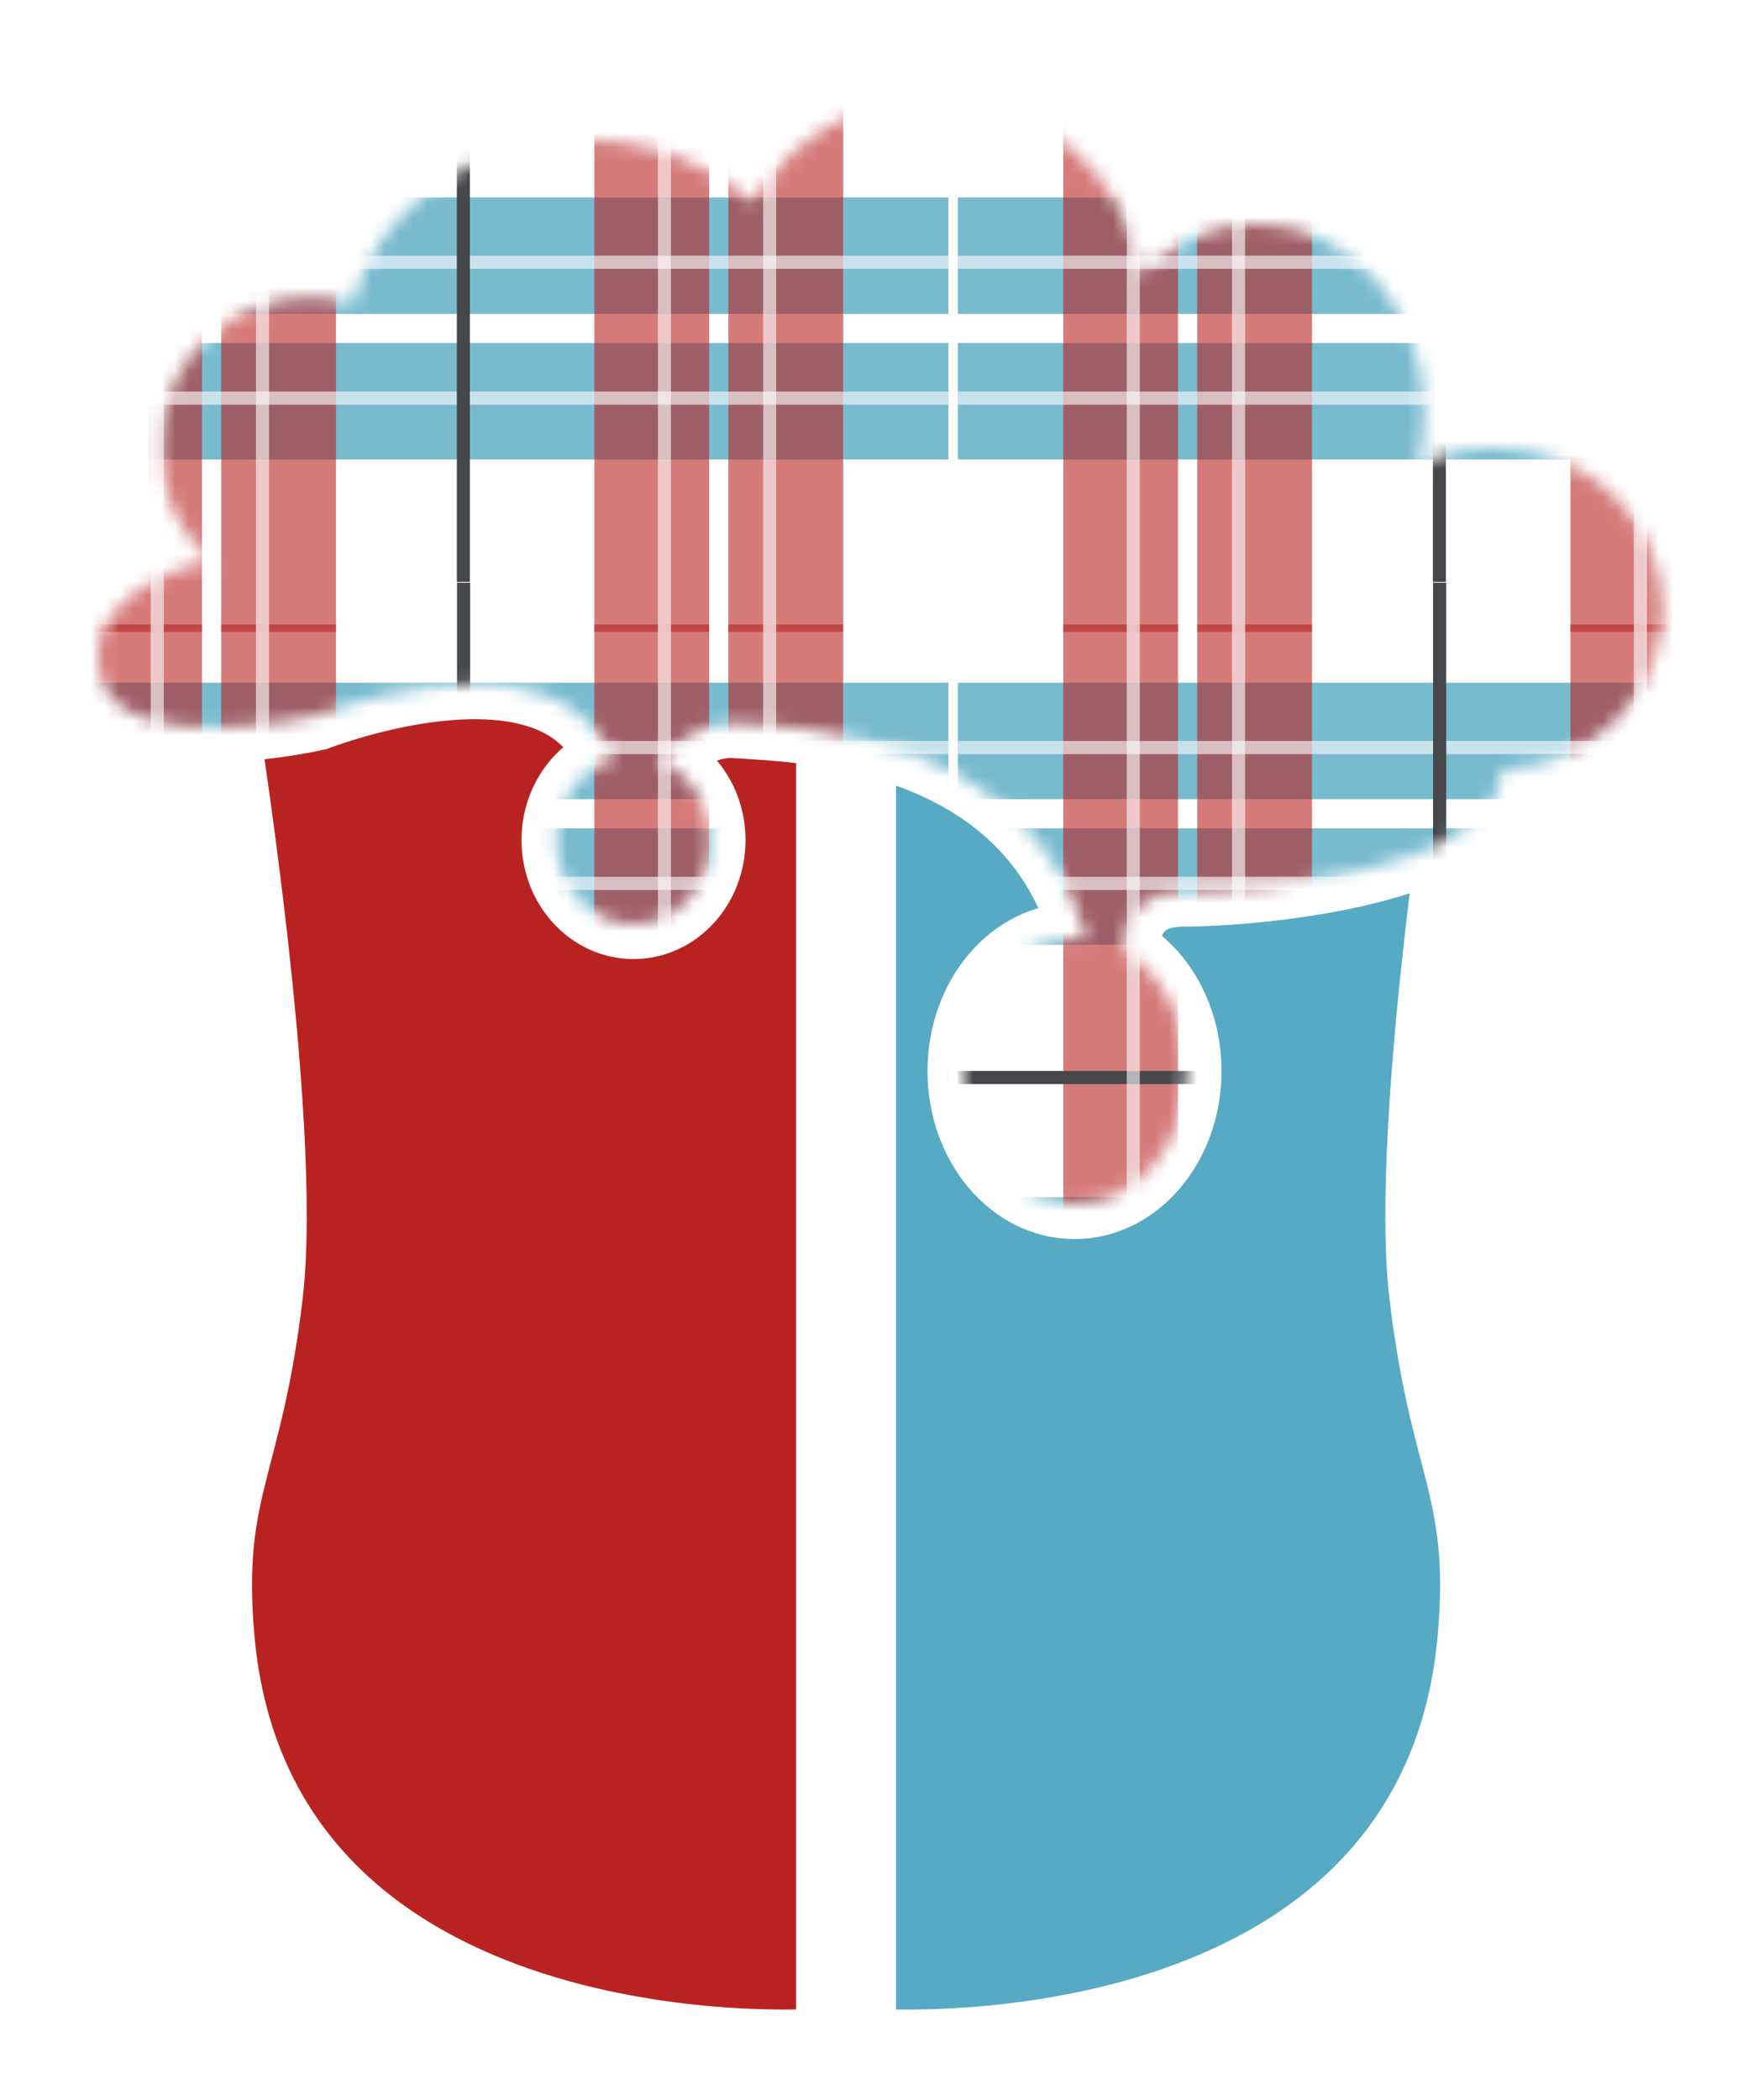 <?xml version="1.0" encoding="UTF-8"?>
<svg width="126px" height="150px" viewBox="0 0 126 150" version="1.1" xmlns="http://www.w3.org/2000/svg" xmlns:xlink="http://www.w3.org/1999/xlink">
    <!-- Generator: Sketch 42 (36781) - http://www.bohemiancoding.com/sketch -->
    <title>logo</title>
    <desc>Created with Sketch.</desc>
    <defs>
        <filter x="-50%" y="-50%" width="200%" height="200%" filterUnits="objectBoundingBox" id="filter-1">
            <feOffset dx="0" dy="2" in="SourceAlpha" result="shadowOffsetOuter1"></feOffset>
            <feGaussianBlur stdDeviation="2" in="shadowOffsetOuter1" result="shadowBlurOuter1"></feGaussianBlur>
            <feColorMatrix values="0 0 0 0 0   0 0 0 0 0   0 0 0 0 0  0 0 0 0.5 0" type="matrix" in="shadowBlurOuter1" result="shadowMatrixOuter1"></feColorMatrix>
            <feMerge>
                <feMergeNode in="shadowMatrixOuter1"></feMergeNode>
                <feMergeNode in="SourceGraphic"></feMergeNode>
            </feMerge>
        </filter>
        <path d="M100.27,47.989 C106.657,47.729 111.751,42.684 111.751,36.5 C111.751,30.149 106.378,25 99.751,25 C97.78,25 95.919,25.455 94.278,26.263 C94.586,25.068 94.751,23.806 94.751,22.5 C94.751,15.044 89.378,9 82.751,9 C79.587,9 76.708,10.378 74.564,12.629 C73.428,5.471 67.228,0 59.751,0 C54.231,0 49.408,2.981 46.803,7.421 C43.724,4.69 39.461,3 34.751,3 C26.653,3 19.877,7.996 18.167,14.685 C16.219,14.107 14.085,14.076 11.997,14.715 C6.338,16.445 3.153,22.435 4.883,28.093 C5.496,30.096 6.642,31.789 8.118,33.064 L6.497,33.438 C6.497,33.438 -1.452,35.648 0.235,41.445 C1.923,47.242 15.618,44.1 15.618,44.1 C15.618,44.1 29.865,38.54 35.335,44.97 C36.044,45.804 36.61,46.523 37.056,47.142 C34.593,47.737 32.751,50.134 32.751,53 C32.751,56.314 35.213,59 38.251,59 C41.288,59 43.751,56.314 43.751,53 C43.751,50.398 42.232,48.183 40.109,47.351 C41.449,45.858 43.298,44.503 45.532,44.651 C50.299,44.967 66.59,45.322 70.617,60.055 C70.332,60.019 70.043,60 69.751,60 C65.332,60 61.751,64.253 61.751,69.5 C61.751,74.747 65.332,79 69.751,79 C74.169,79 77.751,74.747 77.751,69.5 C77.751,65.772 75.943,62.546 73.311,60.99 C73.307,59.322 73.876,56.685 77.508,56.685 C82.39,56.685 100.096,55.279 100.27,47.989 Z" id="path-2"></path>
    </defs>
    <g id="Page-1" stroke="none" stroke-width="1" fill="none" fill-rule="evenodd">
        <g id="beer-detail-copy-3" transform="translate(-82, -66)">
            <g id="Logo" filter="url(#filter-1)" transform="translate(31, 71)">
                <g id="logo" transform="translate(58, 0)">
                    <g>
                        <path d="M50.865,40 L50.865,137.489 C50.865,137.489 12.75,139.819 10.168,109.803 C9.282,99.51 12.121,98.369 13.626,85.629 C15.13,72.889 10.168,42.526 10.168,42.526 L50.865,40 Z" id="Path-4-Copy-2" stroke="#FFFFFF" stroke-width="2" fill="#B82322"></path>
                        <path d="M96.865,40 L96.865,137.489 C96.865,137.489 58.75,139.819 56.168,109.803 C55.282,99.51 58.121,98.369 59.626,85.629 C61.13,72.889 56.168,42.526 56.168,42.526 L96.865,40 Z" id="Path-4-Copy-3" stroke="#FFFFFF" stroke-width="2" fill="#56AAC3" transform="translate(76.432, 88.766) scale(-1, 1) translate(-76.432, -88.766) "></path>
                        <mask id="mask-3" fill="white">
                            <use xlink:href="#path-2"></use>
                        </mask>
                        <use id="Mask" stroke="#FFFFFF" stroke-width="5" fill="#FFFFFF" xlink:href="#path-2"></use>
                        <g id="Group-3" mask="url(#mask-3)">
                            <g transform="translate(-10, -38)">
                                <g id="Group-2" transform="translate(140.393, 71.045) rotate(-270) translate(-140.393, -71.045) translate(69.393, -68.455)">
                                    <g id="Group" transform="translate(-0, -0)">
                                        <rect id="Rectangle" fill-opacity="0.8" fill="#56AAC3" x="8.318" y="3.62376795e-13" width="8.318" height="69.046"></rect>
                                        <rect id="Rectangle-Copy-6" fill-opacity="0.8" fill="#56AAC3" x="45.058" y="7.03437308e-13" width="8.318" height="69.046"></rect>
                                        <rect id="Rectangle-Copy-3" fill-opacity="0.8" fill="#56AAC3" x="18.717" y="7.03437308e-13" width="8.318" height="69.046"></rect>
                                        <rect id="Rectangle-Copy-7" fill-opacity="0.8" fill="#56AAC3" x="55.456" y="7.03437308e-13" width="8.318" height="69.046"></rect>
                                        <rect id="Rectangle-Copy" fill-opacity="0.6" fill="#B82322" x="4.249" y="7.518" width="71.831" height="8.202"></rect>
                                        <rect id="Rectangle-Copy-4" fill-opacity="0.6" fill="#B82322" x="4.249" y="43.744" width="71.831" height="8.202"></rect>
                                        <rect id="Rectangle-Copy-2" fill-opacity="0.6" fill="#B82322" x="4.249" y="17.087" width="71.831" height="8.202"></rect>
                                        <rect id="Rectangle-Copy-5" fill-opacity="0.6" fill="#B82322" x="4.249" y="53.313" width="71.831" height="8.202"></rect>
                                        <rect id="Rectangle-Copy" fill-opacity="0.6" fill="#FFFFFF" x="4.249" y="12.303" width="71.831" height="0.93"></rect>
                                        <rect id="Rectangle-Copy-8" fill-opacity="0.6" fill="#FFFFFF" x="4.249" y="19.821" width="71.831" height="0.93"></rect>
                                        <polyline id="Rectangle-Copy" fill-opacity="0.6" fill="#FFFFFF" points="13.417 0 13.417 69.046 12.478 69.046 12.478 0"></polyline>
                                        <polyline id="Rectangle-Copy-9" fill-opacity="0.6" fill="#FFFFFF" points="50.157 0 50.157 69.046 49.217 69.046 49.217 0"></polyline>
                                        <polyline id="Rectangle-Copy-9" fill-opacity="0.6" fill="#FFFFFF" points="59.862 0 59.862 69.046 58.922 69.046 58.922 0"></polyline>
                                        <polyline id="Rectangle-Copy-8" fill-opacity="0.6" fill="#FFFFFF" points="23.122 0 23.122 69.046 22.183 69.046 22.183 0"></polyline>
                                        <polyline id="Rectangle-Copy-8" fill="#45474B" points="72.518 35.111 0.686 35.111 0.686 34.181 72.518 34.181"></polyline>
                                        <polyline id="Rectangle-Copy-8" fill="#45474B" transform="translate(36.547, 34.523) rotate(-360) translate(-36.547, -34.523) " points="36.986 0 36.986 69.046 36.047 69.046 36.047 0"></polyline>
                                        <rect id="Rectangle-Copy" fill-opacity="0.6" fill="#FFFFFF" x="4.249" y="48.528" width="71.831" height="0.93"></rect>
                                        <rect id="Rectangle-Copy-8" fill-opacity="0.6" fill="#FFFFFF" x="4.249" y="56.047" width="71.831" height="0.93"></rect>
                                        <rect id="Rectangle" fill-opacity="0.8" fill="#56AAC3" x="8.318" y="69.717" width="8.318" height="69.046"></rect>
                                        <rect id="Rectangle-Copy-6" fill-opacity="0.8" fill="#56AAC3" x="45.058" y="69.717" width="8.318" height="69.046"></rect>
                                        <rect id="Rectangle-Copy-3" fill-opacity="0.8" fill="#56AAC3" x="18.717" y="69.717" width="8.318" height="69.046"></rect>
                                        <rect id="Rectangle-Copy-7" fill-opacity="0.8" fill="#56AAC3" x="55.456" y="69.717" width="8.318" height="69.046"></rect>
                                        <rect id="Rectangle-Copy" fill-opacity="0.6" fill="#B82322" x="4.249" y="77.235" width="71.831" height="8.202"></rect>
                                        <rect id="Rectangle-Copy-4" fill-opacity="0.6" fill="#B82322" x="4.249" y="113.46" width="71.831" height="8.202"></rect>
                                        <rect id="Rectangle-Copy-2" fill-opacity="0.6" fill="#B82322" x="4.249" y="86.804" width="71.831" height="8.202"></rect>
                                        <rect id="Rectangle-Copy-5" fill-opacity="0.6" fill="#B82322" x="4.249" y="123.029" width="71.831" height="8.202"></rect>
                                        <rect id="Rectangle-Copy" fill-opacity="0.6" fill="#FFFFFF" x="4.249" y="82.02" width="71.831" height="0.93"></rect>
                                        <rect id="Rectangle-Copy-8" fill-opacity="0.6" fill="#FFFFFF" x="4.249" y="89.538" width="71.831" height="0.93"></rect>
                                        <polyline id="Rectangle-Copy" fill-opacity="0.6" fill="#FFFFFF" points="13.417 69.717 13.417 138.763 12.478 138.763 12.478 69.717"></polyline>
                                        <polyline id="Rectangle-Copy-9" fill-opacity="0.6" fill="#FFFFFF" points="50.157 69.717 50.157 138.763 49.217 138.763 49.217 69.717"></polyline>
                                        <polyline id="Rectangle-Copy-9" fill-opacity="0.6" fill="#FFFFFF" points="59.862 69.717 59.862 138.763 58.922 138.763 58.922 69.717"></polyline>
                                        <polyline id="Rectangle-Copy-8" fill-opacity="0.6" fill="#FFFFFF" points="23.122 69.717 23.122 138.763 22.183 138.763 22.183 69.717"></polyline>
                                        <polyline id="Rectangle-Copy-8" fill="#45474B" points="72.518 104.828 0.686 104.828 0.686 103.898 72.518 103.898"></polyline>
                                        <polyline id="Rectangle-Copy-8" fill="#45474B" transform="translate(36.547, 104.24) rotate(-360) translate(-36.547, -104.24) " points="36.986 69.717 36.986 138.763 36.047 138.763 36.047 69.717"></polyline>
                                        <rect id="Rectangle-Copy" fill-opacity="0.6" fill="#FFFFFF" x="4.249" y="118.245" width="71.831" height="0.93"></rect>
                                        <rect id="Rectangle-Copy-8" fill-opacity="0.6" fill="#FFFFFF" x="4.249" y="125.763" width="71.831" height="0.93"></rect>
                                        <rect id="Rectangle" fill-opacity="0.8" fill="#56AAC3" x="79.718" y="0" width="8.318" height="69.046"></rect>
                                        <rect id="Rectangle-Copy-6" fill-opacity="0.8" fill="#56AAC3" x="116.458" y="0" width="8.318" height="69.046"></rect>
                                        <rect id="Rectangle-Copy-3" fill-opacity="0.8" fill="#56AAC3" x="90.117" y="0" width="8.318" height="69.046"></rect>
                                        <rect id="Rectangle-Copy-7" fill-opacity="0.8" fill="#56AAC3" x="126.856" y="0" width="8.318" height="69.046"></rect>
                                        <rect id="Rectangle-Copy" fill-opacity="0.6" fill="#B82322" x="75.559" y="7.518" width="62.844" height="8.202"></rect>
                                        <rect id="Rectangle-Copy-4" fill-opacity="0.6" fill="#B82322" x="75.559" y="43.744" width="62.844" height="8.202"></rect>
                                        <rect id="Rectangle-Copy-2" fill-opacity="0.6" fill="#B82322" x="75.559" y="17.087" width="62.844" height="8.202"></rect>
                                        <rect id="Rectangle-Copy-5" fill-opacity="0.6" fill="#B82322" x="75.559" y="53.313" width="62.844" height="8.202"></rect>
                                        <rect id="Rectangle-Copy" fill-opacity="0.6" fill="#FFFFFF" x="75.559" y="12.303" width="62.844" height="0.93"></rect>
                                        <rect id="Rectangle-Copy-8" fill-opacity="0.6" fill="#FFFFFF" x="75.559" y="19.821" width="62.844" height="0.93"></rect>
                                        <polyline id="Rectangle-Copy" fill-opacity="0.6" fill="#FFFFFF" points="84.817 0 84.817 69.046 83.878 69.046 83.878 0"></polyline>
                                        <polyline id="Rectangle-Copy-9" fill-opacity="0.6" fill="#FFFFFF" points="121.557 0 121.557 69.046 120.617 69.046 120.617 0"></polyline>
                                        <polyline id="Rectangle-Copy-9" fill-opacity="0.6" fill="#FFFFFF" points="131.262 0 131.262 69.046 130.322 69.046 130.322 0"></polyline>
                                        <polyline id="Rectangle-Copy-8" fill-opacity="0.6" fill="#FFFFFF" points="94.522 0 94.522 69.046 93.583 69.046 93.583 0"></polyline>
                                        <polyline id="Rectangle-Copy-8" fill="#45474B" transform="translate(107.1, 34.66) rotate(-270) translate(-107.1, -34.66) " points="107.539 0.137 107.539 69.184 106.6 69.184 106.6 0.137"></polyline>
                                        <polyline id="Rectangle-Copy-8" fill="#45474B" transform="translate(107.947, 34.523) rotate(-360) translate(-107.947, -34.523) " points="108.386 0 108.386 69.046 107.447 69.046 107.447 0"></polyline>
                                        <rect id="Rectangle-Copy" fill-opacity="0.6" fill="#FFFFFF" x="75.559" y="48.528" width="62.844" height="0.93"></rect>
                                        <rect id="Rectangle-Copy-8" fill-opacity="0.6" fill="#FFFFFF" x="75.559" y="56.047" width="62.844" height="0.93"></rect>
                                        <rect id="Rectangle" fill-opacity="0.8" fill="#56AAC3" x="79.718" y="69.717" width="8.318" height="69.046"></rect>
                                        <rect id="Rectangle-Copy-6" fill-opacity="0.8" fill="#56AAC3" x="116.458" y="69.717" width="8.318" height="69.046"></rect>
                                        <rect id="Rectangle-Copy-3" fill-opacity="0.8" fill="#56AAC3" x="90.117" y="69.717" width="8.318" height="69.046"></rect>
                                        <rect id="Rectangle-Copy-7" fill-opacity="0.8" fill="#56AAC3" x="126.856" y="69.717" width="8.318" height="69.046"></rect>
                                        <rect id="Rectangle-Copy" fill-opacity="0.6" fill="#B82322" x="75.559" y="77.235" width="62.844" height="8.202"></rect>
                                        <rect id="Rectangle-Copy-4" fill-opacity="0.6" fill="#B82322" x="75.559" y="113.46" width="62.844" height="8.202"></rect>
                                        <rect id="Rectangle-Copy-2" fill-opacity="0.6" fill="#B82322" x="75.559" y="86.804" width="62.844" height="8.202"></rect>
                                        <rect id="Rectangle-Copy-5" fill-opacity="0.6" fill="#B82322" x="75.559" y="123.029" width="62.844" height="8.202"></rect>
                                        <rect id="Rectangle-Copy" fill-opacity="0.6" fill="#FFFFFF" x="75.559" y="82.02" width="62.844" height="0.93"></rect>
                                        <rect id="Rectangle-Copy-8" fill-opacity="0.6" fill="#FFFFFF" x="75.559" y="89.538" width="62.844" height="0.93"></rect>
                                        <polyline id="Rectangle-Copy" fill-opacity="0.6" fill="#FFFFFF" points="84.817 69.717 84.817 138.763 83.878 138.763 83.878 69.717"></polyline>
                                        <polyline id="Rectangle-Copy-9" fill-opacity="0.6" fill="#FFFFFF" points="121.557 69.717 121.557 138.763 120.617 138.763 120.617 69.717"></polyline>
                                        <polyline id="Rectangle-Copy-9" fill-opacity="0.6" fill="#FFFFFF" points="131.262 69.717 131.262 138.763 130.322 138.763 130.322 69.717"></polyline>
                                        <polyline id="Rectangle-Copy-8" fill-opacity="0.6" fill="#FFFFFF" points="94.522 69.717 94.522 138.763 93.583 138.763 93.583 69.717"></polyline>
                                        <polyline id="Rectangle-Copy-8" fill="#45474B" transform="translate(107.1, 104.377) rotate(-270) translate(-107.1, -104.377) " points="107.539 69.854 107.539 138.9 106.6 138.9 106.6 69.854"></polyline>
                                        <polyline id="Rectangle-Copy-8" fill="#45474B" transform="translate(107.947, 104.24) rotate(-360) translate(-107.947, -104.24) " points="108.386 69.717 108.386 138.763 107.447 138.763 107.447 69.717"></polyline>
                                        <rect id="Rectangle-Copy" fill-opacity="0.6" fill="#FFFFFF" x="75.559" y="118.245" width="62.844" height="0.93"></rect>
                                        <rect id="Rectangle-Copy-8" fill-opacity="0.6" fill="#FFFFFF" x="75.559" y="125.763" width="62.844" height="0.93"></rect>
                                    </g>
                                    <g id="Group-Copy" transform="translate(-0, 139.433)">
                                        <rect id="Rectangle" fill-opacity="0.8" fill="#56AAC3" x="8.318" y="0" width="8.318" height="69.046"></rect>
                                        <rect id="Rectangle-Copy-6" fill-opacity="0.8" fill="#56AAC3" x="45.058" y="-1.42108547e-14" width="8.318" height="69.046"></rect>
                                        <rect id="Rectangle-Copy-3" fill-opacity="0.8" fill="#56AAC3" x="18.717" y="0" width="8.318" height="69.046"></rect>
                                        <rect id="Rectangle-Copy-7" fill-opacity="0.8" fill="#56AAC3" x="55.456" y="-1.42108547e-14" width="8.318" height="69.046"></rect>
                                        <rect id="Rectangle-Copy" fill-opacity="0.6" fill="#B82322" x="4.249" y="7.518" width="71.831" height="8.202"></rect>
                                        <rect id="Rectangle-Copy-4" fill-opacity="0.6" fill="#B82322" x="4.249" y="43.744" width="71.831" height="8.202"></rect>
                                        <rect id="Rectangle-Copy-2" fill-opacity="0.6" fill="#B82322" x="4.249" y="17.087" width="71.831" height="8.202"></rect>
                                        <rect id="Rectangle-Copy-5" fill-opacity="0.6" fill="#B82322" x="4.249" y="53.313" width="71.831" height="8.202"></rect>
                                        <rect id="Rectangle-Copy" fill-opacity="0.6" fill="#FFFFFF" x="4.249" y="12.303" width="71.831" height="0.93"></rect>
                                        <rect id="Rectangle-Copy-8" fill-opacity="0.6" fill="#FFFFFF" x="4.249" y="19.821" width="71.831" height="0.93"></rect>
                                        <polyline id="Rectangle-Copy" fill-opacity="0.6" fill="#FFFFFF" points="13.417 0 13.417 69.046 12.478 69.046 12.478 0"></polyline>
                                        <polyline id="Rectangle-Copy-9" fill-opacity="0.6" fill="#FFFFFF" points="50.157 0 50.157 69.046 49.217 69.046 49.217 0"></polyline>
                                        <polyline id="Rectangle-Copy-9" fill-opacity="0.6" fill="#FFFFFF" points="59.862 0 59.862 69.046 58.922 69.046 58.922 0"></polyline>
                                        <polyline id="Rectangle-Copy-8" fill-opacity="0.6" fill="#FFFFFF" points="23.122 0 23.122 69.046 22.183 69.046 22.183 0"></polyline>
                                        <polyline id="Rectangle-Copy-8" fill="#45474B" points="72.518 35.111 0.686 35.111 0.686 34.181 72.518 34.181"></polyline>
                                        <polyline id="Rectangle-Copy-8" fill="#45474B" transform="translate(36.547, 34.523) rotate(-360) translate(-36.547, -34.523) " points="36.986 0 36.986 69.046 36.047 69.046 36.047 0"></polyline>
                                        <rect id="Rectangle-Copy" fill-opacity="0.6" fill="#FFFFFF" x="4.249" y="48.528" width="71.831" height="0.93"></rect>
                                        <rect id="Rectangle-Copy-8" fill-opacity="0.6" fill="#FFFFFF" x="4.249" y="56.047" width="71.831" height="0.93"></rect>
                                        <rect id="Rectangle" fill-opacity="0.8" fill="#56AAC3" x="8.318" y="69.717" width="8.318" height="69.046"></rect>
                                        <rect id="Rectangle-Copy-6" fill-opacity="0.8" fill="#56AAC3" x="45.058" y="69.717" width="8.318" height="69.046"></rect>
                                        <rect id="Rectangle-Copy-3" fill-opacity="0.8" fill="#56AAC3" x="18.717" y="69.717" width="8.318" height="69.046"></rect>
                                        <rect id="Rectangle-Copy-7" fill-opacity="0.8" fill="#56AAC3" x="55.456" y="69.717" width="8.318" height="69.046"></rect>
                                        <rect id="Rectangle-Copy" fill-opacity="0.6" fill="#B82322" x="4.249" y="77.235" width="71.831" height="8.202"></rect>
                                        <rect id="Rectangle-Copy-4" fill-opacity="0.6" fill="#B82322" x="4.249" y="113.46" width="71.831" height="8.202"></rect>
                                        <rect id="Rectangle-Copy-2" fill-opacity="0.6" fill="#B82322" x="4.249" y="86.804" width="71.831" height="8.202"></rect>
                                        <rect id="Rectangle-Copy-5" fill-opacity="0.6" fill="#B82322" x="4.249" y="123.029" width="71.831" height="8.202"></rect>
                                        <rect id="Rectangle-Copy" fill-opacity="0.6" fill="#FFFFFF" x="4.249" y="82.02" width="71.831" height="0.93"></rect>
                                        <rect id="Rectangle-Copy-8" fill-opacity="0.6" fill="#FFFFFF" x="4.249" y="89.538" width="71.831" height="0.93"></rect>
                                        <polyline id="Rectangle-Copy" fill-opacity="0.6" fill="#FFFFFF" points="13.417 69.717 13.417 138.763 12.478 138.763 12.478 69.717"></polyline>
                                        <polyline id="Rectangle-Copy-9" fill-opacity="0.6" fill="#FFFFFF" points="50.157 69.717 50.157 138.763 49.217 138.763 49.217 69.717"></polyline>
                                        <polyline id="Rectangle-Copy-9" fill-opacity="0.6" fill="#FFFFFF" points="59.862 69.717 59.862 138.763 58.922 138.763 58.922 69.717"></polyline>
                                        <polyline id="Rectangle-Copy-8" fill-opacity="0.6" fill="#FFFFFF" points="23.122 69.717 23.122 138.763 22.183 138.763 22.183 69.717"></polyline>
                                        <polyline id="Rectangle-Copy-8" fill="#45474B" points="72.518 104.828 0.686 104.828 0.686 103.898 72.518 103.898"></polyline>
                                        <polyline id="Rectangle-Copy-8" fill="#45474B" transform="translate(36.547, 104.24) rotate(-360) translate(-36.547, -104.24) " points="36.986 69.717 36.986 138.763 36.047 138.763 36.047 69.717"></polyline>
                                        <rect id="Rectangle-Copy" fill-opacity="0.6" fill="#FFFFFF" x="4.249" y="118.245" width="71.831" height="0.93"></rect>
                                        <rect id="Rectangle-Copy-8" fill-opacity="0.6" fill="#FFFFFF" x="4.249" y="125.763" width="71.831" height="0.93"></rect>
                                        <rect id="Rectangle" fill-opacity="0.8" fill="#56AAC3" x="79.718" y="-2.84217094e-14" width="8.318" height="69.046"></rect>
                                        <rect id="Rectangle-Copy-6" fill-opacity="0.8" fill="#56AAC3" x="116.458" y="-2.84217094e-14" width="8.318" height="69.046"></rect>
                                        <rect id="Rectangle-Copy-3" fill-opacity="0.8" fill="#56AAC3" x="90.117" y="-2.84217094e-14" width="8.318" height="69.046"></rect>
                                        <rect id="Rectangle-Copy-7" fill-opacity="0.8" fill="#56AAC3" x="126.856" y="-2.84217094e-14" width="8.318" height="69.046"></rect>
                                        <rect id="Rectangle-Copy" fill-opacity="0.6" fill="#B82322" x="75.559" y="7.518" width="62.844" height="8.202"></rect>
                                        <rect id="Rectangle-Copy-4" fill-opacity="0.6" fill="#B82322" x="75.559" y="43.744" width="62.844" height="8.202"></rect>
                                        <rect id="Rectangle-Copy-2" fill-opacity="0.6" fill="#B82322" x="75.559" y="17.087" width="62.844" height="8.202"></rect>
                                        <rect id="Rectangle-Copy-5" fill-opacity="0.6" fill="#B82322" x="75.559" y="53.313" width="62.844" height="8.202"></rect>
                                        <rect id="Rectangle-Copy" fill-opacity="0.6" fill="#FFFFFF" x="75.559" y="12.303" width="62.844" height="0.93"></rect>
                                        <rect id="Rectangle-Copy-8" fill-opacity="0.6" fill="#FFFFFF" x="75.559" y="19.821" width="62.844" height="0.93"></rect>
                                        <polyline id="Rectangle-Copy" fill-opacity="0.6" fill="#FFFFFF" points="84.817 -2.84217094e-14 84.817 69.046 83.878 69.046 83.878 -2.84217094e-14"></polyline>
                                        <polyline id="Rectangle-Copy-9" fill-opacity="0.6" fill="#FFFFFF" points="121.557 -2.84217094e-14 121.557 69.046 120.617 69.046 120.617 -2.84217094e-14"></polyline>
                                        <polyline id="Rectangle-Copy-9" fill-opacity="0.6" fill="#FFFFFF" points="131.262 -2.84217094e-14 131.262 69.046 130.322 69.046 130.322 -2.84217094e-14"></polyline>
                                        <polyline id="Rectangle-Copy-8" fill-opacity="0.6" fill="#FFFFFF" points="94.522 -2.84217094e-14 94.522 69.046 93.583 69.046 93.583 -2.84217094e-14"></polyline>
                                        <polyline id="Rectangle-Copy-8" fill="#45474B" transform="translate(107.1, 34.66) rotate(-270) translate(-107.1, -34.66) " points="107.539 0.137 107.539 69.184 106.6 69.184 106.6 0.137"></polyline>
                                        <polyline id="Rectangle-Copy-8" fill="#45474B" transform="translate(107.947, 34.523) rotate(-360) translate(-107.947, -34.523) " points="108.386 -2.84217094e-14 108.386 69.046 107.447 69.046 107.447 -2.84217094e-14"></polyline>
                                        <rect id="Rectangle-Copy" fill-opacity="0.6" fill="#FFFFFF" x="75.559" y="48.528" width="62.844" height="0.93"></rect>
                                        <rect id="Rectangle-Copy-8" fill-opacity="0.6" fill="#FFFFFF" x="75.559" y="56.047" width="62.844" height="0.93"></rect>
                                        <rect id="Rectangle" fill-opacity="0.8" fill="#56AAC3" x="79.718" y="69.717" width="8.318" height="69.046"></rect>
                                        <rect id="Rectangle-Copy-6" fill-opacity="0.8" fill="#56AAC3" x="116.458" y="69.717" width="8.318" height="69.046"></rect>
                                        <rect id="Rectangle-Copy-3" fill-opacity="0.8" fill="#56AAC3" x="90.117" y="69.717" width="8.318" height="69.046"></rect>
                                        <rect id="Rectangle-Copy-7" fill-opacity="0.8" fill="#56AAC3" x="126.856" y="69.717" width="8.318" height="69.046"></rect>
                                        <rect id="Rectangle-Copy" fill-opacity="0.6" fill="#B82322" x="75.559" y="77.235" width="62.844" height="8.202"></rect>
                                        <rect id="Rectangle-Copy-4" fill-opacity="0.6" fill="#B82322" x="75.559" y="113.46" width="62.844" height="8.202"></rect>
                                        <rect id="Rectangle-Copy-2" fill-opacity="0.6" fill="#B82322" x="75.559" y="86.804" width="62.844" height="8.202"></rect>
                                        <rect id="Rectangle-Copy-5" fill-opacity="0.6" fill="#B82322" x="75.559" y="123.029" width="62.844" height="8.202"></rect>
                                        <rect id="Rectangle-Copy" fill-opacity="0.6" fill="#FFFFFF" x="75.559" y="82.02" width="62.844" height="0.93"></rect>
                                        <rect id="Rectangle-Copy-8" fill-opacity="0.6" fill="#FFFFFF" x="75.559" y="89.538" width="62.844" height="0.93"></rect>
                                        <polyline id="Rectangle-Copy" fill-opacity="0.6" fill="#FFFFFF" points="84.817 69.717 84.817 138.763 83.878 138.763 83.878 69.717"></polyline>
                                        <polyline id="Rectangle-Copy-9" fill-opacity="0.6" fill="#FFFFFF" points="121.557 69.717 121.557 138.763 120.617 138.763 120.617 69.717"></polyline>
                                        <polyline id="Rectangle-Copy-9" fill-opacity="0.6" fill="#FFFFFF" points="131.262 69.717 131.262 138.763 130.322 138.763 130.322 69.717"></polyline>
                                        <polyline id="Rectangle-Copy-8" fill-opacity="0.6" fill="#FFFFFF" points="94.522 69.717 94.522 138.763 93.583 138.763 93.583 69.717"></polyline>
                                        <polyline id="Rectangle-Copy-8" fill="#45474B" transform="translate(107.1, 104.377) rotate(-270) translate(-107.1, -104.377) " points="107.539 69.854 107.539 138.9 106.6 138.9 106.6 69.854"></polyline>
                                        <polyline id="Rectangle-Copy-8" fill="#45474B" transform="translate(107.947, 104.24) rotate(-360) translate(-107.947, -104.24) " points="108.386 69.717 108.386 138.763 107.447 138.763 107.447 69.717"></polyline>
                                        <rect id="Rectangle-Copy" fill-opacity="0.6" fill="#FFFFFF" x="75.559" y="118.245" width="62.844" height="0.93"></rect>
                                        <rect id="Rectangle-Copy-8" fill-opacity="0.6" fill="#FFFFFF" x="75.559" y="125.763" width="62.844" height="0.93"></rect>
                                    </g>
                                </g>
                                <g id="Group-2-Copy" transform="translate(140.393, 205.109) rotate(-270) translate(-140.393, -205.109) translate(69.393, 65.609)">
                                    <g id="Group" transform="translate(0, -0)">
                                        <rect id="Rectangle" fill-opacity="0.8" fill="#56AAC3" x="8.318" y="3.62376795e-13" width="8.318" height="69.046"></rect>
                                        <rect id="Rectangle-Copy-6" fill-opacity="0.8" fill="#56AAC3" x="45.058" y="6.4659389e-13" width="8.318" height="69.046"></rect>
                                        <rect id="Rectangle-Copy-3" fill-opacity="0.8" fill="#56AAC3" x="18.717" y="7.03437308e-13" width="8.318" height="69.046"></rect>
                                        <rect id="Rectangle-Copy-7" fill-opacity="0.8" fill="#56AAC3" x="55.456" y="6.4659389e-13" width="8.318" height="69.046"></rect>
                                        <rect id="Rectangle-Copy" fill-opacity="0.6" fill="#B82322" x="4.249" y="7.518" width="71.831" height="8.202"></rect>
                                        <rect id="Rectangle-Copy-4" fill-opacity="0.6" fill="#B82322" x="4.249" y="43.744" width="71.831" height="8.202"></rect>
                                        <rect id="Rectangle-Copy-2" fill-opacity="0.6" fill="#B82322" x="4.249" y="17.087" width="71.831" height="8.202"></rect>
                                        <rect id="Rectangle-Copy-5" fill-opacity="0.6" fill="#B82322" x="4.249" y="53.313" width="71.831" height="8.202"></rect>
                                        <rect id="Rectangle-Copy" fill-opacity="0.6" fill="#FFFFFF" x="4.249" y="12.303" width="71.831" height="0.93"></rect>
                                        <rect id="Rectangle-Copy-8" fill-opacity="0.6" fill="#FFFFFF" x="4.249" y="19.821" width="71.831" height="0.93"></rect>
                                        <polyline id="Rectangle-Copy" fill-opacity="0.6" fill="#FFFFFF" points="13.417 0 13.417 69.046 12.478 69.046 12.478 0"></polyline>
                                        <polyline id="Rectangle-Copy-9" fill-opacity="0.6" fill="#FFFFFF" points="50.157 -5.68434189e-14 50.157 69.046 49.217 69.046 49.217 -5.68434189e-14"></polyline>
                                        <polyline id="Rectangle-Copy-9" fill-opacity="0.6" fill="#FFFFFF" points="59.862 -5.68434189e-14 59.862 69.046 58.922 69.046 58.922 -5.68434189e-14"></polyline>
                                        <polyline id="Rectangle-Copy-8" fill-opacity="0.6" fill="#FFFFFF" points="23.122 -5.68434189e-14 23.122 69.046 22.183 69.046 22.183 -5.68434189e-14"></polyline>
                                        <polyline id="Rectangle-Copy-8" fill="#45474B" points="72.518 35.111 0.686 35.111 0.686 34.181 72.518 34.181"></polyline>
                                        <polyline id="Rectangle-Copy-8" fill="#45474B" transform="translate(36.547, 34.523) rotate(-360) translate(-36.547, -34.523) " points="36.986 -5.68434189e-14 36.986 69.046 36.047 69.046 36.047 -5.68434189e-14"></polyline>
                                        <rect id="Rectangle-Copy" fill-opacity="0.6" fill="#FFFFFF" x="4.249" y="48.528" width="71.831" height="0.93"></rect>
                                        <rect id="Rectangle-Copy-8" fill-opacity="0.6" fill="#FFFFFF" x="4.249" y="56.047" width="71.831" height="0.93"></rect>
                                        <rect id="Rectangle" fill-opacity="0.8" fill="#56AAC3" x="8.318" y="69.717" width="8.318" height="69.046"></rect>
                                        <rect id="Rectangle-Copy-6" fill-opacity="0.8" fill="#56AAC3" x="45.058" y="69.717" width="8.318" height="69.046"></rect>
                                        <rect id="Rectangle-Copy-3" fill-opacity="0.8" fill="#56AAC3" x="18.717" y="69.717" width="8.318" height="69.046"></rect>
                                        <rect id="Rectangle-Copy-7" fill-opacity="0.8" fill="#56AAC3" x="55.456" y="69.717" width="8.318" height="69.046"></rect>
                                        <rect id="Rectangle-Copy" fill-opacity="0.6" fill="#B82322" x="4.249" y="77.235" width="71.831" height="8.202"></rect>
                                        <rect id="Rectangle-Copy-4" fill-opacity="0.6" fill="#B82322" x="4.249" y="113.46" width="71.831" height="8.202"></rect>
                                        <rect id="Rectangle-Copy-2" fill-opacity="0.6" fill="#B82322" x="4.249" y="86.804" width="71.831" height="8.202"></rect>
                                        <rect id="Rectangle-Copy-5" fill-opacity="0.6" fill="#B82322" x="4.249" y="123.029" width="71.831" height="8.202"></rect>
                                        <rect id="Rectangle-Copy" fill-opacity="0.6" fill="#FFFFFF" x="4.249" y="82.02" width="71.831" height="0.93"></rect>
                                        <rect id="Rectangle-Copy-8" fill-opacity="0.6" fill="#FFFFFF" x="4.249" y="89.538" width="71.831" height="0.93"></rect>
                                        <polyline id="Rectangle-Copy" fill-opacity="0.6" fill="#FFFFFF" points="13.417 69.717 13.417 138.763 12.478 138.763 12.478 69.717"></polyline>
                                        <polyline id="Rectangle-Copy-9" fill-opacity="0.6" fill="#FFFFFF" points="50.157 69.717 50.157 138.763 49.217 138.763 49.217 69.717"></polyline>
                                        <polyline id="Rectangle-Copy-9" fill-opacity="0.6" fill="#FFFFFF" points="59.862 69.717 59.862 138.763 58.922 138.763 58.922 69.717"></polyline>
                                        <polyline id="Rectangle-Copy-8" fill-opacity="0.6" fill="#FFFFFF" points="23.122 69.717 23.122 138.763 22.183 138.763 22.183 69.717"></polyline>
                                        <polyline id="Rectangle-Copy-8" fill="#45474B" points="72.518 104.828 0.686 104.828 0.686 103.898 72.518 103.898"></polyline>
                                        <polyline id="Rectangle-Copy-8" fill="#45474B" transform="translate(36.547, 104.24) rotate(-360) translate(-36.547, -104.24) " points="36.986 69.717 36.986 138.763 36.047 138.763 36.047 69.717"></polyline>
                                        <rect id="Rectangle-Copy" fill-opacity="0.6" fill="#FFFFFF" x="4.249" y="118.245" width="71.831" height="0.93"></rect>
                                        <rect id="Rectangle-Copy-8" fill-opacity="0.6" fill="#FFFFFF" x="4.249" y="125.763" width="71.831" height="0.93"></rect>
                                        <rect id="Rectangle" fill-opacity="0.8" fill="#56AAC3" x="79.718" y="-5.68434189e-14" width="8.318" height="69.046"></rect>
                                        <rect id="Rectangle-Copy-6" fill-opacity="0.8" fill="#56AAC3" x="116.458" y="-5.68434189e-14" width="8.318" height="69.046"></rect>
                                        <rect id="Rectangle-Copy-3" fill-opacity="0.8" fill="#56AAC3" x="90.117" y="-5.68434189e-14" width="8.318" height="69.046"></rect>
                                        <rect id="Rectangle-Copy-7" fill-opacity="0.8" fill="#56AAC3" x="126.856" y="-5.68434189e-14" width="8.318" height="69.046"></rect>
                                        <rect id="Rectangle-Copy" fill-opacity="0.6" fill="#B82322" x="75.559" y="7.518" width="62.844" height="8.202"></rect>
                                        <rect id="Rectangle-Copy-4" fill-opacity="0.6" fill="#B82322" x="75.559" y="43.744" width="62.844" height="8.202"></rect>
                                        <rect id="Rectangle-Copy-2" fill-opacity="0.6" fill="#B82322" x="75.559" y="17.087" width="62.844" height="8.202"></rect>
                                        <rect id="Rectangle-Copy-5" fill-opacity="0.6" fill="#B82322" x="75.559" y="53.313" width="62.844" height="8.202"></rect>
                                        <rect id="Rectangle-Copy" fill-opacity="0.6" fill="#FFFFFF" x="75.559" y="12.303" width="62.844" height="0.93"></rect>
                                        <rect id="Rectangle-Copy-8" fill-opacity="0.6" fill="#FFFFFF" x="75.559" y="19.821" width="62.844" height="0.93"></rect>
                                        <polyline id="Rectangle-Copy" fill-opacity="0.6" fill="#FFFFFF" points="84.817 -5.68434189e-14 84.817 69.046 83.878 69.046 83.878 -5.68434189e-14"></polyline>
                                        <polyline id="Rectangle-Copy-9" fill-opacity="0.6" fill="#FFFFFF" points="121.557 -5.68434189e-14 121.557 69.046 120.617 69.046 120.617 -5.68434189e-14"></polyline>
                                        <polyline id="Rectangle-Copy-9" fill-opacity="0.6" fill="#FFFFFF" points="131.262 -5.68434189e-14 131.262 69.046 130.322 69.046 130.322 -5.68434189e-14"></polyline>
                                        <polyline id="Rectangle-Copy-8" fill-opacity="0.6" fill="#FFFFFF" points="94.522 -5.68434189e-14 94.522 69.046 93.583 69.046 93.583 -5.68434189e-14"></polyline>
                                        <polyline id="Rectangle-Copy-8" fill="#45474B" transform="translate(107.1, 34.66) rotate(-270) translate(-107.1, -34.66) " points="107.539 0.137 107.539 69.184 106.6 69.184 106.6 0.137"></polyline>
                                        <polyline id="Rectangle-Copy-8" fill="#45474B" transform="translate(107.947, 34.523) rotate(-360) translate(-107.947, -34.523) " points="108.386 -5.68434189e-14 108.386 69.046 107.447 69.046 107.447 -5.68434189e-14"></polyline>
                                        <rect id="Rectangle-Copy" fill-opacity="0.6" fill="#FFFFFF" x="75.559" y="48.528" width="62.844" height="0.93"></rect>
                                        <rect id="Rectangle-Copy-8" fill-opacity="0.6" fill="#FFFFFF" x="75.559" y="56.047" width="62.844" height="0.93"></rect>
                                        <rect id="Rectangle" fill-opacity="0.8" fill="#56AAC3" x="79.718" y="69.717" width="8.318" height="69.046"></rect>
                                        <rect id="Rectangle-Copy-6" fill-opacity="0.8" fill="#56AAC3" x="116.458" y="69.717" width="8.318" height="69.046"></rect>
                                        <rect id="Rectangle-Copy-3" fill-opacity="0.8" fill="#56AAC3" x="90.117" y="69.717" width="8.318" height="69.046"></rect>
                                        <rect id="Rectangle-Copy-7" fill-opacity="0.8" fill="#56AAC3" x="126.856" y="69.717" width="8.318" height="69.046"></rect>
                                        <rect id="Rectangle-Copy" fill-opacity="0.6" fill="#B82322" x="75.559" y="77.235" width="62.844" height="8.202"></rect>
                                        <rect id="Rectangle-Copy-4" fill-opacity="0.6" fill="#B82322" x="75.559" y="113.46" width="62.844" height="8.202"></rect>
                                        <rect id="Rectangle-Copy-2" fill-opacity="0.6" fill="#B82322" x="75.559" y="86.804" width="62.844" height="8.202"></rect>
                                        <rect id="Rectangle-Copy-5" fill-opacity="0.6" fill="#B82322" x="75.559" y="123.029" width="62.844" height="8.202"></rect>
                                        <rect id="Rectangle-Copy" fill-opacity="0.6" fill="#FFFFFF" x="75.559" y="82.02" width="62.844" height="0.93"></rect>
                                        <rect id="Rectangle-Copy-8" fill-opacity="0.6" fill="#FFFFFF" x="75.559" y="89.538" width="62.844" height="0.93"></rect>
                                        <polyline id="Rectangle-Copy" fill-opacity="0.6" fill="#FFFFFF" points="84.817 69.717 84.817 138.763 83.878 138.763 83.878 69.717"></polyline>
                                        <polyline id="Rectangle-Copy-9" fill-opacity="0.6" fill="#FFFFFF" points="121.557 69.717 121.557 138.763 120.617 138.763 120.617 69.717"></polyline>
                                        <polyline id="Rectangle-Copy-9" fill-opacity="0.6" fill="#FFFFFF" points="131.262 69.717 131.262 138.763 130.322 138.763 130.322 69.717"></polyline>
                                        <polyline id="Rectangle-Copy-8" fill-opacity="0.6" fill="#FFFFFF" points="94.522 69.717 94.522 138.763 93.583 138.763 93.583 69.717"></polyline>
                                        <polyline id="Rectangle-Copy-8" fill="#45474B" transform="translate(107.1, 104.377) rotate(-270) translate(-107.1, -104.377) " points="107.539 69.854 107.539 138.9 106.6 138.9 106.6 69.854"></polyline>
                                        <polyline id="Rectangle-Copy-8" fill="#45474B" transform="translate(107.947, 104.24) rotate(-360) translate(-107.947, -104.24) " points="108.386 69.717 108.386 138.763 107.447 138.763 107.447 69.717"></polyline>
                                        <rect id="Rectangle-Copy" fill-opacity="0.6" fill="#FFFFFF" x="75.559" y="118.245" width="62.844" height="0.93"></rect>
                                        <rect id="Rectangle-Copy-8" fill-opacity="0.6" fill="#FFFFFF" x="75.559" y="125.763" width="62.844" height="0.93"></rect>
                                    </g>
                                    <g id="Group-Copy" transform="translate(-0, 139.433)">
                                        <rect id="Rectangle" fill-opacity="0.8" fill="#56AAC3" x="8.318" y="0" width="8.318" height="69.046"></rect>
                                        <rect id="Rectangle-Copy-6" fill-opacity="0.8" fill="#56AAC3" x="45.058" y="0" width="8.318" height="69.046"></rect>
                                        <rect id="Rectangle-Copy-3" fill-opacity="0.8" fill="#56AAC3" x="18.717" y="0" width="8.318" height="69.046"></rect>
                                        <rect id="Rectangle-Copy-7" fill-opacity="0.8" fill="#56AAC3" x="55.456" y="0" width="8.318" height="69.046"></rect>
                                        <rect id="Rectangle-Copy" fill-opacity="0.6" fill="#B82322" x="4.249" y="7.518" width="71.831" height="8.202"></rect>
                                        <rect id="Rectangle-Copy-4" fill-opacity="0.6" fill="#B82322" x="4.249" y="43.744" width="71.831" height="8.202"></rect>
                                        <rect id="Rectangle-Copy-2" fill-opacity="0.6" fill="#B82322" x="4.249" y="17.087" width="71.831" height="8.202"></rect>
                                        <rect id="Rectangle-Copy-5" fill-opacity="0.6" fill="#B82322" x="4.249" y="53.313" width="71.831" height="8.202"></rect>
                                        <rect id="Rectangle-Copy" fill-opacity="0.6" fill="#FFFFFF" x="4.249" y="12.303" width="71.831" height="0.93"></rect>
                                        <rect id="Rectangle-Copy-8" fill-opacity="0.6" fill="#FFFFFF" x="4.249" y="19.821" width="71.831" height="0.93"></rect>
                                        <polyline id="Rectangle-Copy" fill-opacity="0.6" fill="#FFFFFF" points="13.417 0 13.417 69.046 12.478 69.046 12.478 0"></polyline>
                                        <polyline id="Rectangle-Copy-9" fill-opacity="0.6" fill="#FFFFFF" points="50.157 0 50.157 69.046 49.217 69.046 49.217 0"></polyline>
                                        <polyline id="Rectangle-Copy-9" fill-opacity="0.6" fill="#FFFFFF" points="59.862 0 59.862 69.046 58.922 69.046 58.922 0"></polyline>
                                        <polyline id="Rectangle-Copy-8" fill-opacity="0.6" fill="#FFFFFF" points="23.122 0 23.122 69.046 22.183 69.046 22.183 0"></polyline>
                                        <polyline id="Rectangle-Copy-8" fill="#45474B" points="72.518 35.111 0.686 35.111 0.686 34.181 72.518 34.181"></polyline>
                                        <polyline id="Rectangle-Copy-8" fill="#45474B" transform="translate(36.547, 34.523) rotate(-360) translate(-36.547, -34.523) " points="36.986 0 36.986 69.046 36.047 69.046 36.047 0"></polyline>
                                        <rect id="Rectangle-Copy" fill-opacity="0.6" fill="#FFFFFF" x="4.249" y="48.528" width="71.831" height="0.93"></rect>
                                        <rect id="Rectangle-Copy-8" fill-opacity="0.6" fill="#FFFFFF" x="4.249" y="56.047" width="71.831" height="0.93"></rect>
                                        <rect id="Rectangle" fill-opacity="0.8" fill="#56AAC3" x="8.318" y="69.717" width="8.318" height="69.046"></rect>
                                        <rect id="Rectangle-Copy-6" fill-opacity="0.8" fill="#56AAC3" x="45.058" y="69.717" width="8.318" height="69.046"></rect>
                                        <rect id="Rectangle-Copy-3" fill-opacity="0.8" fill="#56AAC3" x="18.717" y="69.717" width="8.318" height="69.046"></rect>
                                        <rect id="Rectangle-Copy-7" fill-opacity="0.8" fill="#56AAC3" x="55.456" y="69.717" width="8.318" height="69.046"></rect>
                                        <rect id="Rectangle-Copy" fill-opacity="0.6" fill="#B82322" x="4.249" y="77.235" width="71.831" height="8.202"></rect>
                                        <rect id="Rectangle-Copy-4" fill-opacity="0.6" fill="#B82322" x="4.249" y="113.46" width="71.831" height="8.202"></rect>
                                        <rect id="Rectangle-Copy-2" fill-opacity="0.6" fill="#B82322" x="4.249" y="86.804" width="71.831" height="8.202"></rect>
                                        <rect id="Rectangle-Copy-5" fill-opacity="0.6" fill="#B82322" x="4.249" y="123.029" width="71.831" height="8.202"></rect>
                                        <rect id="Rectangle-Copy" fill-opacity="0.6" fill="#FFFFFF" x="4.249" y="82.02" width="71.831" height="0.93"></rect>
                                        <rect id="Rectangle-Copy-8" fill-opacity="0.6" fill="#FFFFFF" x="4.249" y="89.538" width="71.831" height="0.93"></rect>
                                        <polyline id="Rectangle-Copy" fill-opacity="0.6" fill="#FFFFFF" points="13.417 69.717 13.417 138.763 12.478 138.763 12.478 69.717"></polyline>
                                        <polyline id="Rectangle-Copy-9" fill-opacity="0.6" fill="#FFFFFF" points="50.157 69.717 50.157 138.763 49.217 138.763 49.217 69.717"></polyline>
                                        <polyline id="Rectangle-Copy-9" fill-opacity="0.6" fill="#FFFFFF" points="59.862 69.717 59.862 138.763 58.922 138.763 58.922 69.717"></polyline>
                                        <polyline id="Rectangle-Copy-8" fill-opacity="0.6" fill="#FFFFFF" points="23.122 69.717 23.122 138.763 22.183 138.763 22.183 69.717"></polyline>
                                        <polyline id="Rectangle-Copy-8" fill="#45474B" points="72.518 104.828 0.686 104.828 0.686 103.898 72.518 103.898"></polyline>
                                        <polyline id="Rectangle-Copy-8" fill="#45474B" transform="translate(36.547, 104.24) rotate(-360) translate(-36.547, -104.24) " points="36.986 69.717 36.986 138.763 36.047 138.763 36.047 69.717"></polyline>
                                        <rect id="Rectangle-Copy" fill-opacity="0.6" fill="#FFFFFF" x="4.249" y="118.245" width="71.831" height="0.93"></rect>
                                        <rect id="Rectangle-Copy-8" fill-opacity="0.6" fill="#FFFFFF" x="4.249" y="125.763" width="71.831" height="0.93"></rect>
                                        <rect id="Rectangle" fill-opacity="0.8" fill="#56AAC3" x="79.718" y="0" width="8.318" height="69.046"></rect>
                                        <rect id="Rectangle-Copy-6" fill-opacity="0.8" fill="#56AAC3" x="116.458" y="-2.84217094e-14" width="8.318" height="69.046"></rect>
                                        <rect id="Rectangle-Copy-3" fill-opacity="0.8" fill="#56AAC3" x="90.117" y="0" width="8.318" height="69.046"></rect>
                                        <rect id="Rectangle-Copy-7" fill-opacity="0.8" fill="#56AAC3" x="126.856" y="-2.84217094e-14" width="8.318" height="69.046"></rect>
                                        <rect id="Rectangle-Copy" fill-opacity="0.6" fill="#B82322" x="75.559" y="7.518" width="62.844" height="8.202"></rect>
                                        <rect id="Rectangle-Copy-4" fill-opacity="0.6" fill="#B82322" x="75.559" y="43.744" width="62.844" height="8.202"></rect>
                                        <rect id="Rectangle-Copy-2" fill-opacity="0.6" fill="#B82322" x="75.559" y="17.087" width="62.844" height="8.202"></rect>
                                        <rect id="Rectangle-Copy-5" fill-opacity="0.6" fill="#B82322" x="75.559" y="53.313" width="62.844" height="8.202"></rect>
                                        <rect id="Rectangle-Copy" fill-opacity="0.6" fill="#FFFFFF" x="75.559" y="12.303" width="62.844" height="0.93"></rect>
                                        <rect id="Rectangle-Copy-8" fill-opacity="0.6" fill="#FFFFFF" x="75.559" y="19.821" width="62.844" height="0.93"></rect>
                                        <polyline id="Rectangle-Copy" fill-opacity="0.6" fill="#FFFFFF" points="84.817 0 84.817 69.046 83.878 69.046 83.878 0"></polyline>
                                        <polyline id="Rectangle-Copy-9" fill-opacity="0.6" fill="#FFFFFF" points="121.557 -2.84217094e-14 121.557 69.046 120.617 69.046 120.617 -2.84217094e-14"></polyline>
                                        <polyline id="Rectangle-Copy-9" fill-opacity="0.6" fill="#FFFFFF" points="131.262 -2.84217094e-14 131.262 69.046 130.322 69.046 130.322 -2.84217094e-14"></polyline>
                                        <polyline id="Rectangle-Copy-8" fill-opacity="0.6" fill="#FFFFFF" points="94.522 0 94.522 69.046 93.583 69.046 93.583 0"></polyline>
                                        <polyline id="Rectangle-Copy-8" fill="#45474B" transform="translate(107.1, 34.66) rotate(-270) translate(-107.1, -34.66) " points="107.539 0.137 107.539 69.184 106.6 69.184 106.6 0.137"></polyline>
                                        <polyline id="Rectangle-Copy-8" fill="#45474B" transform="translate(107.947, 34.523) rotate(-360) translate(-107.947, -34.523) " points="108.386 -2.84217094e-14 108.386 69.046 107.447 69.046 107.447 -2.84217094e-14"></polyline>
                                        <rect id="Rectangle-Copy" fill-opacity="0.6" fill="#FFFFFF" x="75.559" y="48.528" width="62.844" height="0.93"></rect>
                                        <rect id="Rectangle-Copy-8" fill-opacity="0.6" fill="#FFFFFF" x="75.559" y="56.047" width="62.844" height="0.93"></rect>
                                        <rect id="Rectangle" fill-opacity="0.8" fill="#56AAC3" x="79.718" y="69.717" width="8.318" height="69.046"></rect>
                                        <rect id="Rectangle-Copy-6" fill-opacity="0.8" fill="#56AAC3" x="116.458" y="69.717" width="8.318" height="69.046"></rect>
                                        <rect id="Rectangle-Copy-3" fill-opacity="0.8" fill="#56AAC3" x="90.117" y="69.717" width="8.318" height="69.046"></rect>
                                        <rect id="Rectangle-Copy-7" fill-opacity="0.8" fill="#56AAC3" x="126.856" y="69.717" width="8.318" height="69.046"></rect>
                                        <rect id="Rectangle-Copy" fill-opacity="0.6" fill="#B82322" x="75.559" y="77.235" width="62.844" height="8.202"></rect>
                                        <rect id="Rectangle-Copy-4" fill-opacity="0.6" fill="#B82322" x="75.559" y="113.46" width="62.844" height="8.202"></rect>
                                        <rect id="Rectangle-Copy-2" fill-opacity="0.6" fill="#B82322" x="75.559" y="86.804" width="62.844" height="8.202"></rect>
                                        <rect id="Rectangle-Copy-5" fill-opacity="0.6" fill="#B82322" x="75.559" y="123.029" width="62.844" height="8.202"></rect>
                                        <rect id="Rectangle-Copy" fill-opacity="0.6" fill="#FFFFFF" x="75.559" y="82.02" width="62.844" height="0.93"></rect>
                                        <rect id="Rectangle-Copy-8" fill-opacity="0.6" fill="#FFFFFF" x="75.559" y="89.538" width="62.844" height="0.93"></rect>
                                        <polyline id="Rectangle-Copy" fill-opacity="0.6" fill="#FFFFFF" points="84.817 69.717 84.817 138.763 83.878 138.763 83.878 69.717"></polyline>
                                        <polyline id="Rectangle-Copy-9" fill-opacity="0.6" fill="#FFFFFF" points="121.557 69.717 121.557 138.763 120.617 138.763 120.617 69.717"></polyline>
                                        <polyline id="Rectangle-Copy-9" fill-opacity="0.6" fill="#FFFFFF" points="131.262 69.717 131.262 138.763 130.322 138.763 130.322 69.717"></polyline>
                                        <polyline id="Rectangle-Copy-8" fill-opacity="0.6" fill="#FFFFFF" points="94.522 69.717 94.522 138.763 93.583 138.763 93.583 69.717"></polyline>
                                        <polyline id="Rectangle-Copy-8" fill="#45474B" transform="translate(107.1, 104.377) rotate(-270) translate(-107.1, -104.377) " points="107.539 69.854 107.539 138.9 106.6 138.9 106.6 69.854"></polyline>
                                        <polyline id="Rectangle-Copy-8" fill="#45474B" transform="translate(107.947, 104.24) rotate(-360) translate(-107.947, -104.24) " points="108.386 69.717 108.386 138.763 107.447 138.763 107.447 69.717"></polyline>
                                        <rect id="Rectangle-Copy" fill-opacity="0.6" fill="#FFFFFF" x="75.559" y="118.245" width="62.844" height="0.93"></rect>
                                        <rect id="Rectangle-Copy-8" fill-opacity="0.6" fill="#FFFFFF" x="75.559" y="125.763" width="62.844" height="0.93"></rect>
                                    </g>
                                </g>
                            </g>
                        </g>
                    </g>
                </g>
            </g>
        </g>
    </g>
</svg>